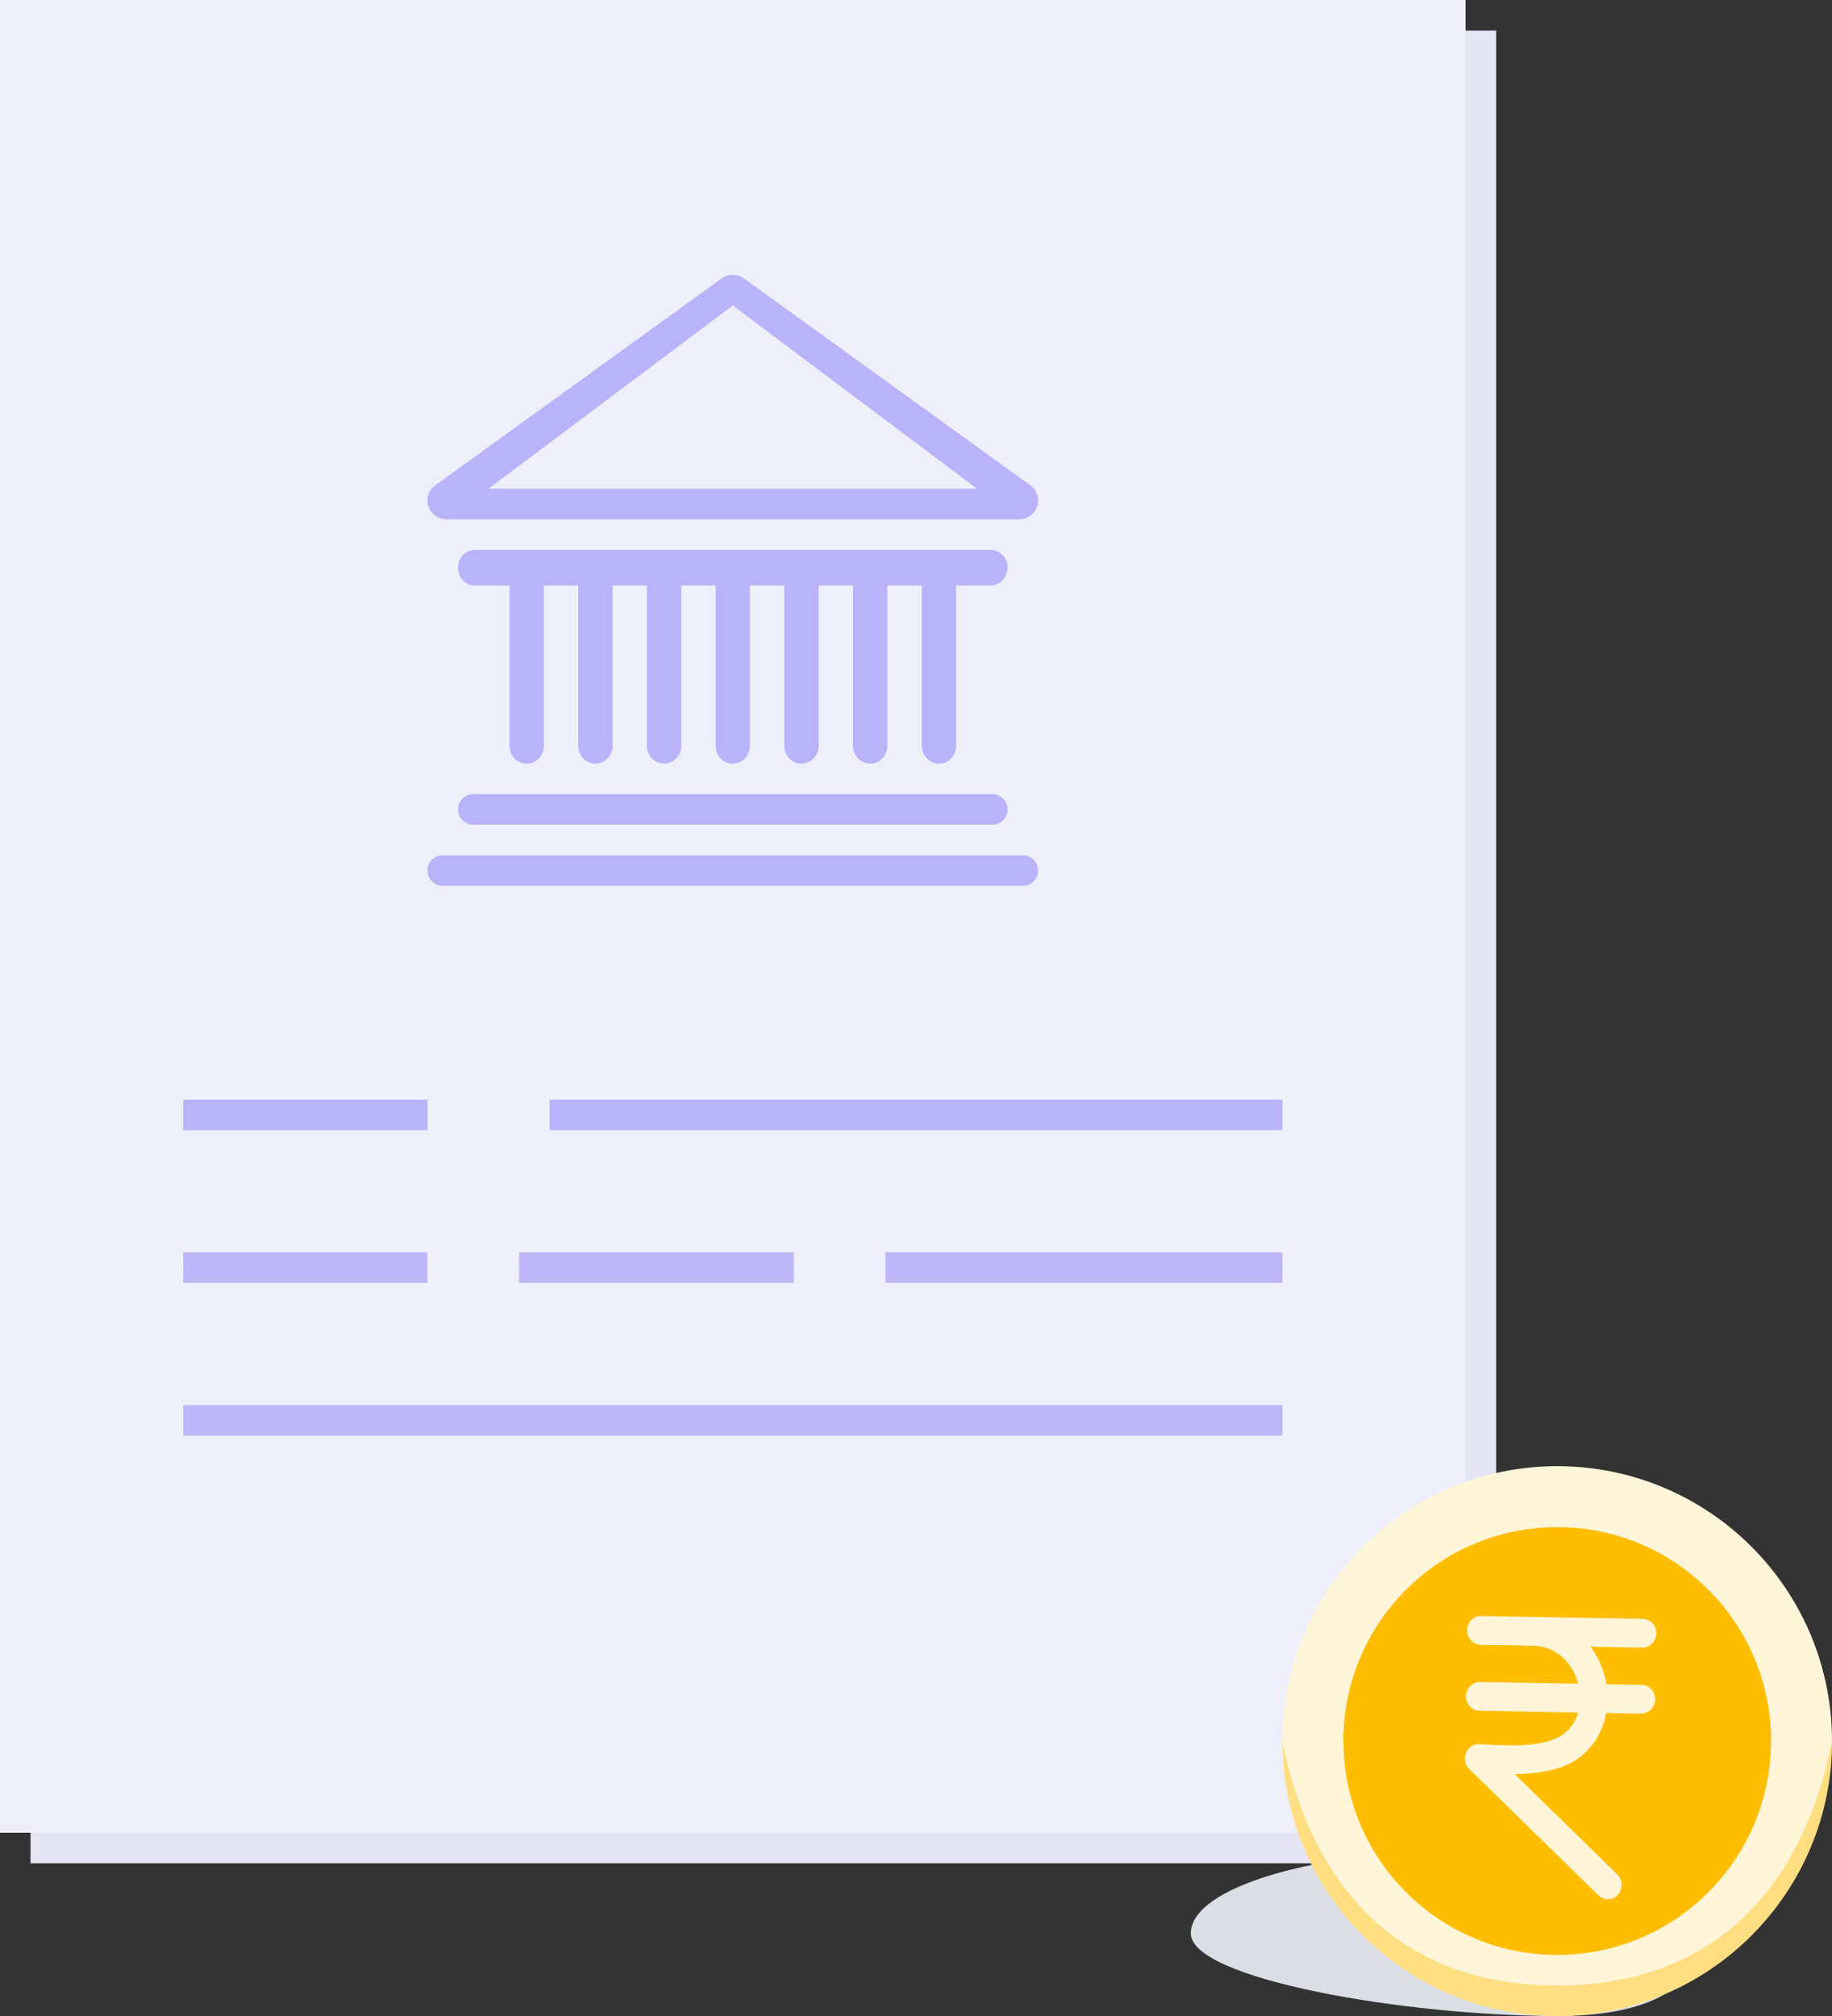 <svg width="60" height="66" viewBox="0 0 60 66" fill="none" xmlns="http://www.w3.org/2000/svg">
<rect x="0" y="0" width="60" height="66" fill="#333333" stroke="none"/>
<path d="M49 1H1V61H49V1Z" fill="#E6E5F4"/>
<path d="M48 0H0V60H48V0Z" fill="#EFEEFB"/>
<path d="M42 46H6V47H42V46Z" fill="#BDB7F9"/>
<path fill-rule="evenodd" clip-rule="evenodd" d="M29 41H42V42H29V41ZM17 41H26V42H17V41ZM6 41H14V42H6V41Z" fill="#BDB7F9"/>
<path fill-rule="evenodd" clip-rule="evenodd" d="M18 36H42V37H18V36ZM6 36H14V37H6V36Z" fill="#B9B3F9"/>
<path fill-rule="evenodd" clip-rule="evenodd" d="M14.031 16.576C13.947 16.323 14.037 16.046 14.255 15.888L23.63 9.119C23.851 8.96 24.149 8.96 24.37 9.119L33.745 15.888C33.963 16.046 34.053 16.323 33.969 16.576C33.884 16.829 33.646 17 33.375 17H14.625C14.354 17 14.116 16.829 14.031 16.576ZM16 16H32L24 10L16 16ZM14.5 28H33.5C33.776 28 34 28.224 34 28.5C34 28.776 33.776 29 33.5 29H14.5C14.224 29 14 28.776 14 28.5C14 28.224 14.224 28 14.5 28ZM15.5 26H32.5C32.776 26 33 26.224 33 26.5C33 26.776 32.776 27 32.5 27H15.5C15.224 27 15 26.776 15 26.5C15 26.224 15.224 26 15.5 26ZM32.437 18C32.748 18 32.999 18.261 32.999 18.583C32.999 18.905 32.748 19.167 32.437 19.167H31.312V24.417C31.312 24.739 31.061 25 30.75 25C30.439 25 30.187 24.739 30.187 24.417V19.167H29.062V24.417C29.062 24.739 28.811 25 28.5 25C28.189 25 27.937 24.739 27.937 24.417V19.167H26.812V24.417C26.812 24.739 26.561 25 26.25 25C25.939 25 25.687 24.739 25.687 24.417V19.167H24.562V24.417C24.562 24.739 24.311 25 24 25C23.689 25 23.437 24.739 23.437 24.417V19.167H22.312V24.417C22.312 24.739 22.061 25 21.75 25C21.439 25 21.187 24.739 21.187 24.417V19.167H20.062V24.417C20.062 24.739 19.811 25 19.5 25C19.189 25 18.937 24.739 18.937 24.417V19.167H17.812V24.417C17.812 24.739 17.561 25 17.25 25C16.939 25 16.687 24.739 16.687 24.417V19.167H15.562C15.251 19.167 14.999 18.905 14.999 18.583C14.999 18.261 15.251 18 15.562 18H32.437Z" fill="#B9B3F9"/>
<path d="M51 66C55.971 66 56 63.494 56 62C56 60.506 52.971 60.591 48 60.591C43.029 60.591 39 61.802 39 63.295C39 64.789 46.029 66 51 66Z" fill="#DCDEE6"/>
<path d="M51 65C55.418 65 59 61.418 59 57C59 52.582 55.418 49 51 49C46.582 49 43 52.582 43 57C43 61.418 46.582 65 51 65Z" fill="#FFBD00" stroke="#FFF5D9" stroke-width="2"/>
<path fill-rule="evenodd" clip-rule="evenodd" d="M54.149 53.475C54.153 53.271 53.999 53.102 53.806 53.099L50.234 53.036L48.505 53.006C48.312 53.003 48.153 53.166 48.15 53.371C48.146 53.575 48.3 53.744 48.492 53.747L50.221 53.777C50.743 53.786 51.232 54.066 51.531 54.526C51.672 54.742 51.765 54.981 51.813 55.224L48.468 55.166C48.275 55.163 48.116 55.326 48.112 55.531C48.108 55.735 48.262 55.904 48.455 55.907L51.812 55.966C51.799 56.03 51.782 56.093 51.761 56.154C51.608 56.609 51.272 56.937 50.815 57.077C50.12 57.291 49.348 57.249 48.601 57.208L48.444 57.2C48.297 57.189 48.161 57.282 48.104 57.426C48.047 57.571 48.081 57.737 48.189 57.843L52.424 61.982C52.49 62.046 52.572 62.078 52.655 62.08C52.751 62.081 52.847 62.041 52.918 61.96C53.049 61.809 53.04 61.575 52.898 61.437L49.363 57.981C49.912 57.99 50.465 57.956 51.008 57.789C51.687 57.581 52.188 57.088 52.419 56.403C52.466 56.265 52.495 56.122 52.517 55.978L53.755 56C53.948 56.003 54.108 55.84 54.111 55.635C54.115 55.431 53.961 55.262 53.768 55.259L52.526 55.237C52.473 54.84 52.332 54.45 52.106 54.104C52.036 53.997 51.957 53.899 51.874 53.806L53.793 53.84C53.986 53.843 54.145 53.68 54.149 53.475L54.149 53.475Z" fill="#FFF5D9" stroke="#FFF5D9" stroke-width="0.2"/>
<path opacity="0.4" d="M51 66C55.971 66 60 61.971 60 57C59 62 55.971 65 51 65C46.029 65 43 62 42 57C42 61.971 46.029 66 51 66Z" fill="#FFBD00"/>
<path d="M51 51C54.866 51 57 53 58 57C58 53.134 54.866 50 51 50C47.134 50 44 53.134 44 57C45 53 47.134 51 51 51Z" fill="#FFBD00"/>
</svg>

